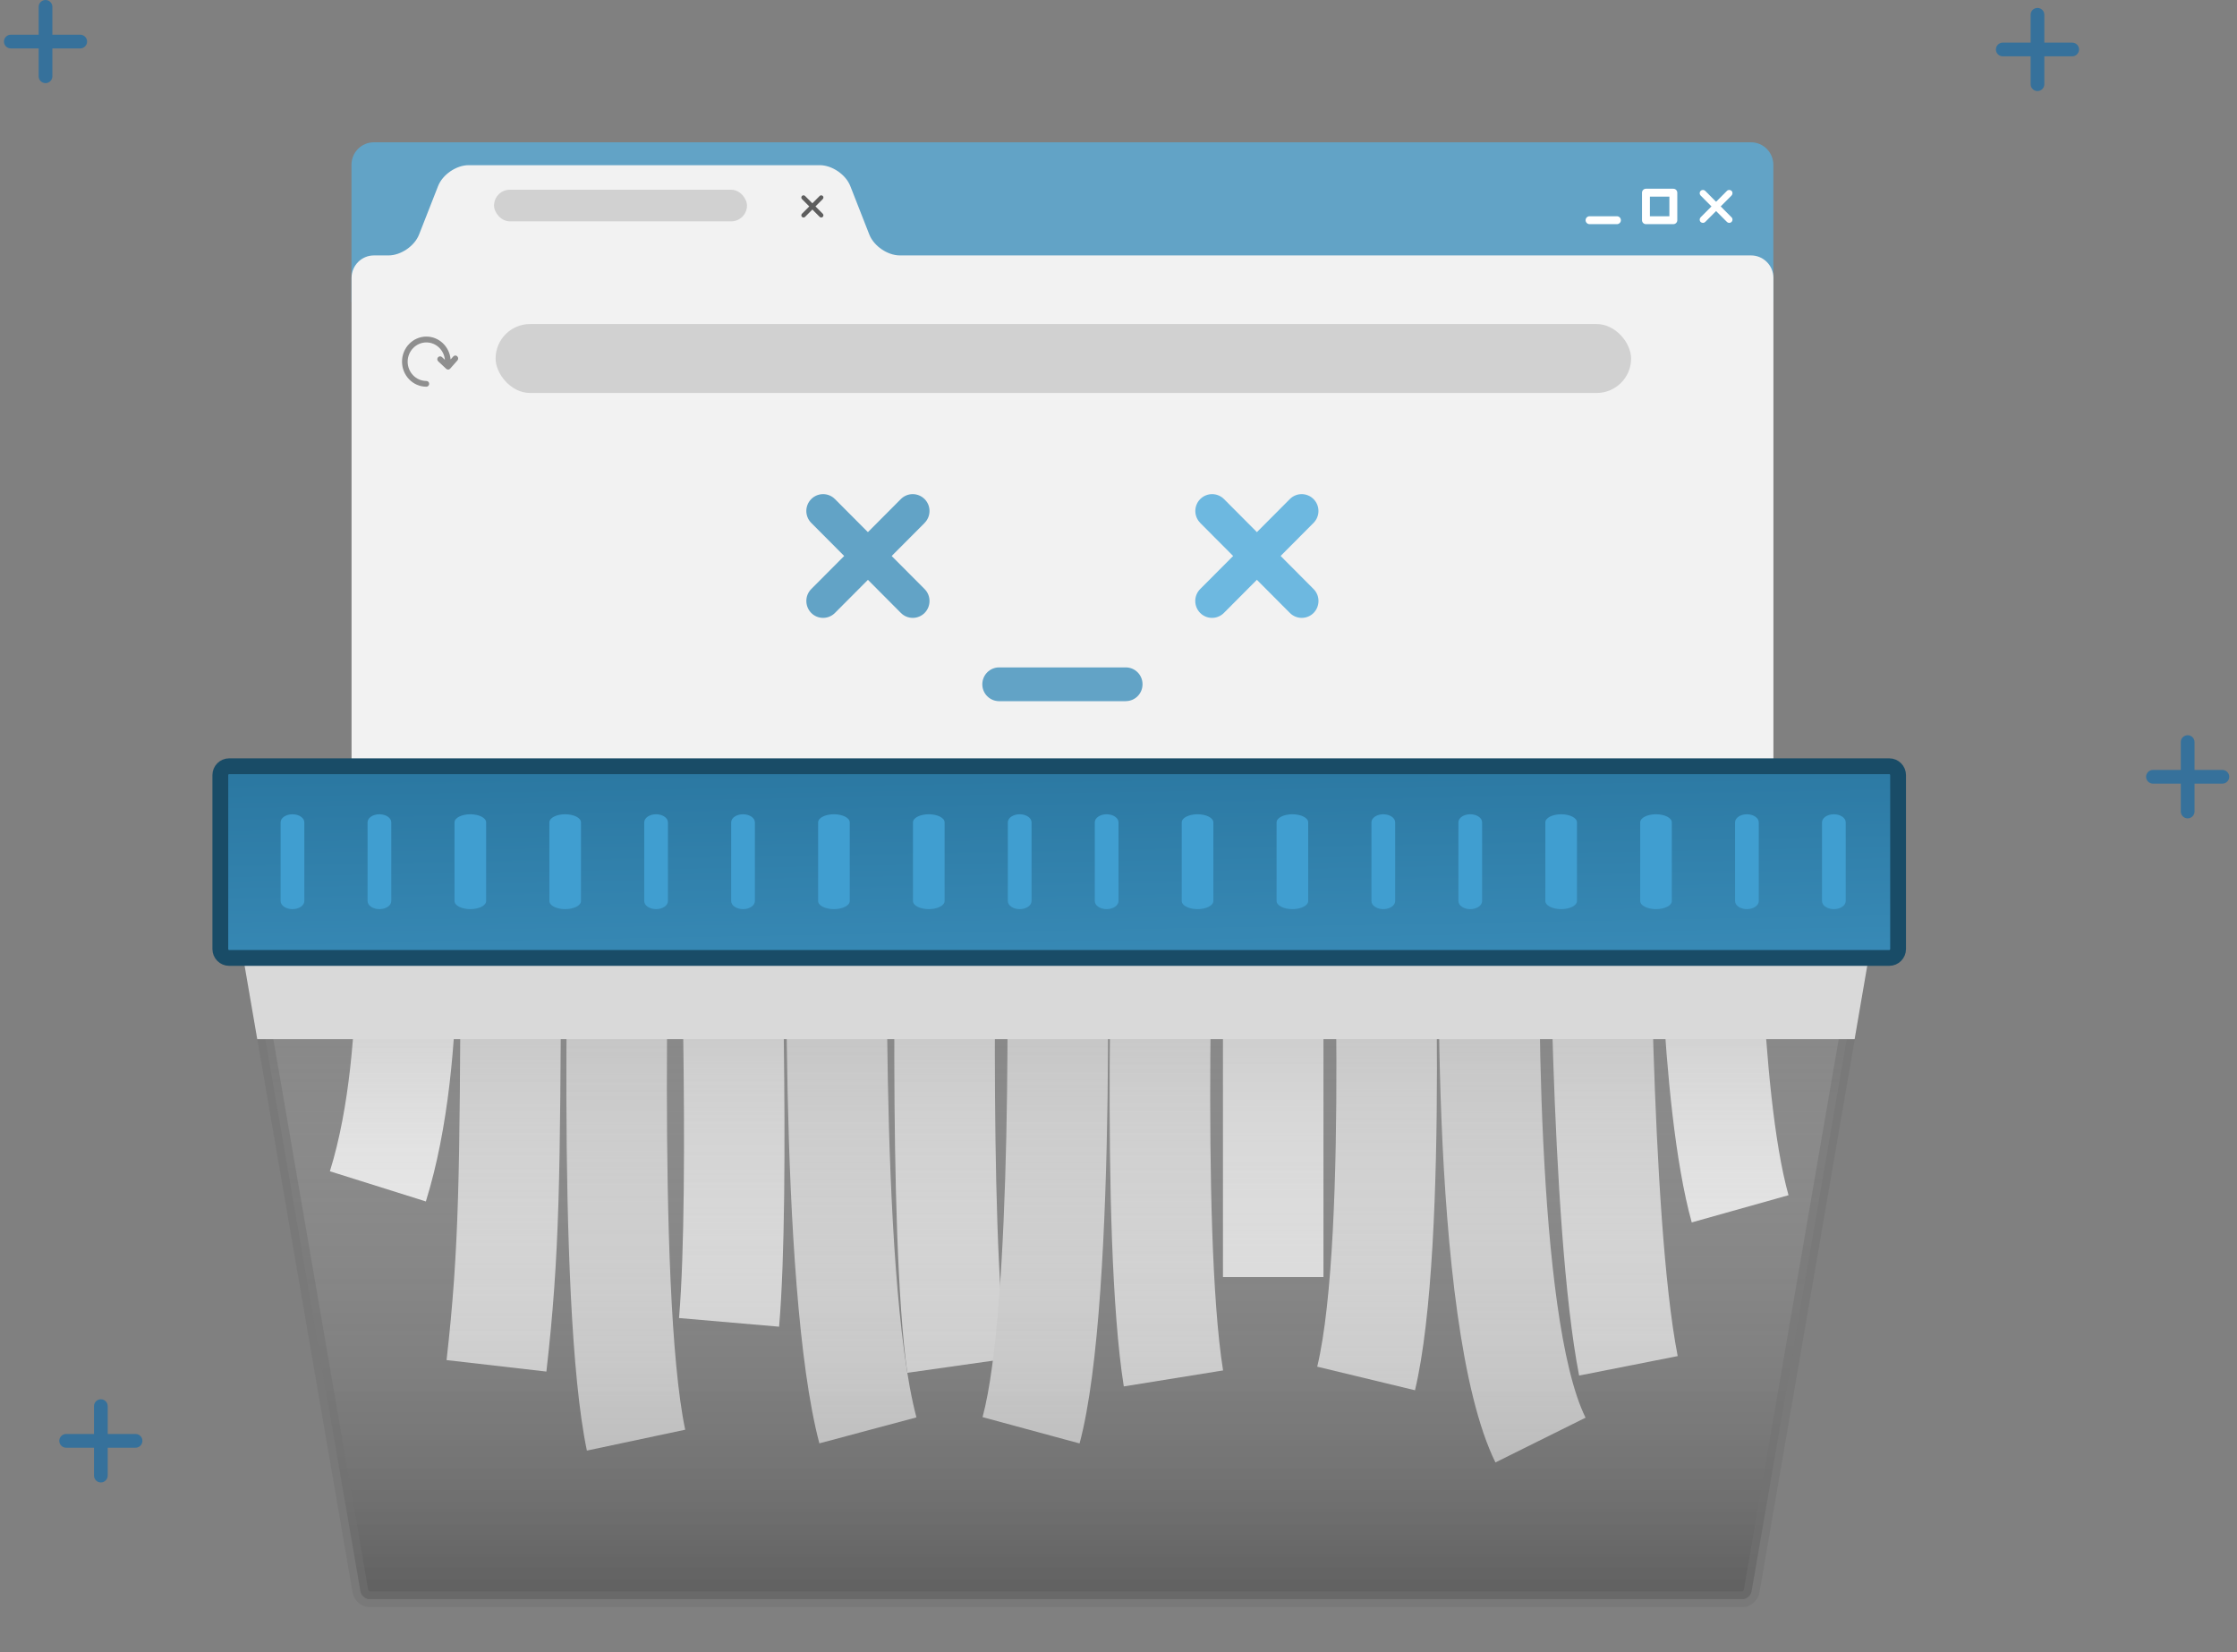 <svg width="283" height="209" viewBox="0 0 283 209" fill="none" xmlns="http://www.w3.org/2000/svg">
<rect x="0" y="0" width="283" height="209" fill="#808080" stroke="none"/>
<g clip-path="url(#clip0_1886_20055)">
<path d="M221.517 18H47.291C45.736 18 44.465 19.276 44.465 20.838V38.215H224.343V20.838C224.343 19.276 223.072 18 221.517 18Z" fill="#62A3C6"/>
<path d="M53.866 151.971L41.734 148.158C46.754 132.058 44.631 107.856 44.615 107.61L57.275 106.445C57.378 107.539 59.659 133.413 53.874 151.979L53.866 151.971Z" fill="url(#paint0_linear_1886_20055)"/>
<path d="M69.123 173.494L56.494 172.043C58.104 157.869 58.152 148.515 58.278 120.753C58.302 116.6 58.317 112.041 58.349 107L71.064 107.071C71.033 112.113 71.017 116.663 70.993 120.817C70.859 149.101 70.82 158.63 69.123 173.502V173.494Z" fill="url(#paint1_linear_1886_20055)"/>
<path d="M74.246 183.49C70.244 164.504 72.044 109.164 72.115 106.817L84.822 107.245C84.806 107.808 82.999 163.371 86.685 180.85L74.246 183.49Z" fill="url(#paint2_linear_1886_20055)"/>
<path d="M98.571 167.818L85.903 166.724C87.323 150.1 85.903 107.673 85.879 107.245L98.586 106.809C98.65 108.585 100.054 150.433 98.563 167.818H98.571Z" fill="url(#paint3_linear_1886_20055)"/>
<path d="M103.656 182.57C98.344 162.522 99.591 109.132 99.646 106.873L112.353 107.19C112.338 107.729 111.083 161 115.937 179.289L103.648 182.578L103.656 182.57Z" fill="url(#paint4_linear_1886_20055)"/>
<path d="M114.784 173.66C112.266 155.784 113.371 108.863 113.418 106.873L126.126 107.182C126.118 107.658 125.005 155.039 127.373 171.869L114.784 173.652V173.66Z" fill="url(#paint5_linear_1886_20055)"/>
<path d="M136.576 182.586L124.303 179.257C128.012 165.455 127.641 122.569 127.184 107.214L139.891 106.833C139.962 109.164 141.533 164.147 136.576 182.586Z" fill="url(#paint6_linear_1886_20055)"/>
<path d="M142.171 175.373C139.109 156.173 140.877 108.791 140.956 106.778L153.663 107.269C153.648 107.753 151.864 155.388 154.729 173.351L142.171 175.373Z" fill="url(#paint7_linear_1886_20055)"/>
<path d="M167.43 107.031H154.715V161.539H167.43V107.031Z" fill="url(#paint8_linear_1886_20055)"/>
<path d="M179.001 175.856L166.641 172.875C170.619 156.22 168.511 107.8 168.495 107.317L181.195 106.746C181.29 108.807 183.405 157.457 179.009 175.856H179.001Z" fill="url(#paint9_linear_1886_20055)"/>
<path d="M189.189 184.996C180.428 167.215 182.038 112.937 182.251 106.801L194.959 107.245C194.414 123.013 194.367 166.7 200.586 179.328L189.189 184.988V184.996Z" fill="url(#paint10_linear_1886_20055)"/>
<path d="M199.773 174.001C196.055 154.991 196.008 108.981 196.008 107.031H208.723C208.723 107.499 208.763 153.739 212.243 171.536L199.765 174.001H199.773Z" fill="url(#paint11_linear_1886_20055)"/>
<path d="M214.02 154.627C209.829 139.589 209.781 108.355 209.781 107.031H222.497C222.497 107.341 222.544 137.837 226.262 151.186L214.02 154.627Z" fill="url(#paint12_linear_1886_20055)"/>
<path d="M113.837 32.309C112.282 32.309 110.546 31.12 109.977 29.669L107.57 23.533C107.002 22.083 105.265 20.894 103.71 20.894H59.282C57.727 20.894 55.99 22.083 55.422 23.533L53.015 29.669C52.446 31.12 50.71 32.309 49.155 32.309H47.3C45.745 32.309 44.475 33.585 44.475 35.147V115.078C44.475 116.639 45.745 117.916 47.3 117.916H221.527C223.082 117.916 224.353 116.639 224.353 115.078V35.147C224.353 33.585 223.082 32.309 221.527 32.309H113.837Z" fill="#F2F2F2"/>
<path d="M101.848 27.433C101.742 27.54 101.566 27.54 101.455 27.433C101.348 27.326 101.348 27.15 101.455 27.038L103.696 24.787C103.803 24.68 103.978 24.68 104.089 24.787C104.196 24.893 104.196 25.069 104.089 25.181L101.848 27.433Z" fill="#5E5E5E"/>
<path d="M101.455 25.181C101.348 25.075 101.348 24.899 101.455 24.787C101.561 24.68 101.736 24.68 101.848 24.787L104.089 27.038C104.196 27.145 104.196 27.321 104.089 27.433C103.983 27.54 103.808 27.54 103.696 27.433L101.455 25.181Z" fill="#5E5E5E"/>
<path d="M215.726 28.076C215.568 28.234 215.308 28.234 215.142 28.076C214.984 27.917 214.984 27.655 215.142 27.489L218.473 24.144C218.63 23.985 218.891 23.985 219.057 24.144C219.215 24.302 219.215 24.564 219.057 24.73L215.726 28.076Z" fill="white"/>
<path d="M215.142 24.73C214.984 24.572 214.984 24.31 215.142 24.144C215.3 23.985 215.56 23.985 215.726 24.144L219.057 27.489C219.222 27.647 219.215 27.909 219.057 28.076C218.899 28.234 218.638 28.234 218.473 28.076L215.142 24.73Z" fill="white"/>
<path d="M211.692 24.373H208.227V27.854H211.692V24.373Z" stroke="white" stroke-linecap="round" stroke-linejoin="round"/>
<path d="M204.557 27.854H201.092" stroke="white" stroke-linecap="round" stroke-linejoin="round"/>
<path d="M102.629 66.142C101.801 65.31 101.801 63.962 102.629 63.13C103.458 62.298 104.8 62.298 105.629 63.13L116.971 74.514C117.799 75.346 117.799 76.694 116.971 77.534C116.142 78.366 114.8 78.366 113.971 77.534L102.637 66.15L102.629 66.142Z" fill="#62A3C6"/>
<path d="M116.97 66.142C117.798 65.31 117.798 63.962 116.97 63.13C116.133 62.298 114.799 62.298 113.963 63.13L102.628 74.514C101.8 75.346 101.808 76.694 102.628 77.534C103.457 78.366 104.799 78.366 105.628 77.534L116.97 66.15V66.142Z" fill="#62A3C6"/>
<path d="M151.84 66.142C151.012 65.31 151.012 63.962 151.84 63.13C152.677 62.298 154.011 62.298 154.847 63.13L166.182 74.514C167.01 75.346 167.002 76.694 166.182 77.534C165.353 78.366 164.011 78.366 163.182 77.534L151.84 66.15V66.142Z" fill="#6DB8E0"/>
<path d="M166.174 66.142C167.003 65.31 167.003 63.962 166.174 63.13C165.345 62.298 164.003 62.298 163.175 63.13L151.832 74.514C151.004 75.346 151.004 76.694 151.832 77.534C152.661 78.366 154.003 78.366 154.832 77.534L166.166 66.15L166.174 66.142Z" fill="#6DB8E0"/>
<path d="M142.417 88.688C143.593 88.688 144.54 87.736 144.54 86.555C144.54 85.374 143.593 84.423 142.425 84.423H126.395C125.219 84.423 124.271 85.382 124.271 86.563C124.271 87.736 125.219 88.688 126.395 88.695H142.425L142.417 88.688Z" fill="#62A3C6"/>
<path d="M57.845 45.062C57.699 44.931 57.474 44.937 57.346 45.087L57.005 45.47C56.871 43.853 55.549 42.575 53.941 42.575C52.242 42.575 50.859 43.997 50.859 45.745C50.859 47.494 52.242 48.916 53.941 48.916C54.136 48.916 54.294 48.754 54.294 48.553C54.294 48.352 54.136 48.19 53.941 48.19C52.632 48.19 51.572 47.093 51.572 45.752C51.572 44.411 52.638 43.314 53.941 43.314C55.165 43.314 56.17 44.279 56.286 45.514L55.914 45.169C55.768 45.031 55.543 45.044 55.415 45.194C55.281 45.344 55.293 45.57 55.44 45.708L56.45 46.654C56.517 46.717 56.603 46.748 56.688 46.748C56.688 46.748 56.7 46.748 56.706 46.748C56.798 46.748 56.889 46.698 56.95 46.629L57.87 45.589C58.004 45.438 57.991 45.207 57.845 45.075V45.062Z" fill="#8F8F8F"/>
<path opacity="0.5" d="M45.602 201.306L30.906 116.002C30.906 116.002 30.906 116.002 30.906 116.002C30.824 115.527 30.926 115.17 31.067 114.961C31.198 114.766 31.377 114.667 31.609 114.667H235.584C235.816 114.667 235.995 114.766 236.126 114.961C236.268 115.17 236.369 115.527 236.288 116.002L236.288 116.002L221.92 199.406L221.915 199.401L221.584 201.306C221.49 201.843 220.952 202.284 220.462 202.284H46.724C46.239 202.284 45.696 201.841 45.602 201.307C45.602 201.306 45.602 201.306 45.602 201.306Z" fill="url(#paint13_linear_1886_20055)" stroke="#737373" stroke-width="2"/>
<g style="mix-blend-mode:multiply">
<path d="M235.576 113.667H31.602C30.433 113.667 29.676 114.792 29.913 116.172L32.541 131.439H234.629L237.258 116.172C237.494 114.792 236.737 113.667 235.568 113.667H235.576Z" fill="#D9D9D9"/>
</g>
<path d="M28.988 96.925H239.009C239.621 96.925 240.124 97.424 240.124 98.05V120.048C240.124 120.673 239.621 121.172 239.009 121.172H28.988C28.377 121.172 27.873 120.673 27.873 120.048V98.05C27.873 97.424 28.377 96.925 28.988 96.925Z" fill="url(#paint14_linear_1886_20055)" stroke="#194C67" stroke-width="2"/>
<path d="M38.5 113.976C38.5 114.543 37.83 115 37 115C36.17 115 35.5 114.543 35.5 113.976V104.024C35.5 103.457 36.17 103 37 103C37.83 103 38.5 103.457 38.5 104.024V113.976Z" fill="#409ED0"/>
<path d="M49.5 113.976C49.5 114.543 48.83 115 48 115C47.17 115 46.5 114.543 46.5 113.976V104.024C46.5 103.457 47.17 103 48 103C48.83 103 49.5 103.457 49.5 104.024V113.976Z" fill="#409ED0"/>
<path d="M61.5 113.976C61.5 114.543 60.607 115 59.5 115C58.393 115 57.5 114.543 57.5 113.976V104.024C57.5 103.457 58.393 103 59.5 103C60.607 103 61.5 103.457 61.5 104.024V113.976Z" fill="#409ED0"/>
<path d="M73.5 113.976C73.5 114.543 72.607 115 71.5 115C70.393 115 69.5 114.543 69.5 113.976V104.024C69.5 103.457 70.393 103 71.5 103C72.607 103 73.5 103.457 73.5 104.024V113.976Z" fill="#409ED0"/>
<path d="M84.5 113.976C84.5 114.543 83.83 115 83 115C82.17 115 81.5 114.543 81.5 113.976V104.024C81.5 103.457 82.17 103 83 103C83.83 103 84.5 103.457 84.5 104.024V113.976Z" fill="#409ED0"/>
<path d="M95.5 113.976C95.5 114.543 94.83 115 94 115C93.17 115 92.5 114.543 92.5 113.976V104.024C92.5 103.457 93.17 103 94 103C94.83 103 95.5 103.457 95.5 104.024V113.976Z" fill="#409ED0"/>
<path d="M107.5 113.976C107.5 114.543 106.607 115 105.5 115C104.393 115 103.5 114.543 103.5 113.976V104.024C103.5 103.457 104.393 103 105.5 103C106.607 103 107.5 103.457 107.5 104.024V113.976Z" fill="#409ED0"/>
<path d="M119.5 113.976C119.5 114.543 118.607 115 117.5 115C116.393 115 115.5 114.543 115.5 113.976V104.024C115.5 103.457 116.393 103 117.5 103C118.607 103 119.5 103.457 119.5 104.024V113.976Z" fill="#409ED0"/>
<path d="M130.5 113.976C130.5 114.543 129.83 115 129 115C128.17 115 127.5 114.543 127.5 113.976V104.024C127.5 103.457 128.17 103 129 103C129.83 103 130.5 103.457 130.5 104.024V113.976Z" fill="#409ED0"/>
<path d="M141.5 113.976C141.5 114.543 140.83 115 140 115C139.17 115 138.5 114.543 138.5 113.976V104.024C138.5 103.457 139.17 103 140 103C140.83 103 141.5 103.457 141.5 104.024V113.976Z" fill="#409ED0"/>
<path d="M153.5 113.976C153.5 114.543 152.607 115 151.5 115C150.393 115 149.5 114.543 149.5 113.976V104.024C149.5 103.457 150.393 103 151.5 103C152.607 103 153.5 103.457 153.5 104.024V113.976Z" fill="#409ED0"/>
<path d="M165.5 113.976C165.5 114.543 164.607 115 163.5 115C162.393 115 161.5 114.543 161.5 113.976V104.024C161.5 103.457 162.393 103 163.5 103C164.607 103 165.5 103.457 165.5 104.024V113.976Z" fill="#409ED0"/>
<path d="M176.5 113.976C176.5 114.543 175.83 115 175 115C174.17 115 173.5 114.543 173.5 113.976V104.024C173.5 103.457 174.17 103 175 103C175.83 103 176.5 103.457 176.5 104.024V113.976Z" fill="#409ED0"/>
<path d="M187.5 113.976C187.5 114.543 186.83 115 186 115C185.17 115 184.5 114.543 184.5 113.976V104.024C184.5 103.457 185.17 103 186 103C186.83 103 187.5 103.457 187.5 104.024V113.976Z" fill="#409ED0"/>
<path d="M199.5 113.976C199.5 114.543 198.607 115 197.5 115C196.393 115 195.5 114.543 195.5 113.976V104.024C195.5 103.457 196.393 103 197.5 103C198.607 103 199.5 103.457 199.5 104.024V113.976Z" fill="#409ED0"/>
<path d="M211.5 113.976C211.5 114.543 210.607 115 209.5 115C208.393 115 207.5 114.543 207.5 113.976V104.024C207.5 103.457 208.393 103 209.5 103C210.607 103 211.5 103.457 211.5 104.024V113.976Z" fill="#409ED0"/>
<path d="M222.5 113.976C222.5 114.543 221.83 115 221 115C220.17 115 219.5 114.543 219.5 113.976V104.024C219.5 103.457 220.17 103 221 103C221.83 103 222.5 103.457 222.5 104.024V113.976Z" fill="#409ED0"/>
<path d="M233.5 113.976C233.5 114.543 232.83 115 232 115C231.17 115 230.5 114.543 230.5 113.976V104.024C230.5 103.457 231.17 103 232 103C232.83 103 233.5 103.457 233.5 104.024V113.976Z" fill="#409ED0"/>
<rect x="62.699" y="40.989" width="143.65" height="8.72" rx="4.36" fill="#D1D1D1"/>
<rect x="62.5" y="24" width="32" height="4" rx="2" fill="#D1D1D1"/>
</g>
<path fill-rule="evenodd" clip-rule="evenodd" d="M257.758 1C258.238 1 258.626 1.389 258.626 1.868V10.649C258.626 11.128 258.238 11.517 257.758 11.517C257.279 11.517 256.891 11.128 256.891 10.649V1.868C256.891 1.389 257.279 1 257.758 1Z" fill="#36719B"/>
<path fill-rule="evenodd" clip-rule="evenodd" d="M252.5 6.258C252.5 5.779 252.889 5.39 253.368 5.39H262.149C262.628 5.39 263.017 5.779 263.017 6.258C263.017 6.737 262.628 7.126 262.149 7.126H253.368C252.889 7.126 252.5 6.737 252.5 6.258Z" fill="#36719B"/>
<path fill-rule="evenodd" clip-rule="evenodd" d="M276.758 93C277.238 93 277.626 93.389 277.626 93.868V102.649C277.626 103.128 277.238 103.517 276.758 103.517C276.279 103.517 275.891 103.128 275.891 102.649V93.868C275.891 93.389 276.279 93 276.758 93Z" fill="#36719B"/>
<path fill-rule="evenodd" clip-rule="evenodd" d="M271.5 98.258C271.5 97.779 271.889 97.39 272.368 97.39H281.149C281.628 97.39 282.017 97.779 282.017 98.258C282.017 98.737 281.628 99.126 281.149 99.126H272.368C271.889 99.126 271.5 98.737 271.5 98.258Z" fill="#36719B"/>
<path fill-rule="evenodd" clip-rule="evenodd" d="M12.758 177C13.238 177 13.626 177.389 13.626 177.868V186.649C13.626 187.128 13.238 187.517 12.758 187.517C12.279 187.517 11.891 187.128 11.891 186.649V177.868C11.891 177.389 12.279 177 12.758 177Z" fill="#36719B"/>
<path fill-rule="evenodd" clip-rule="evenodd" d="M7.5 182.258C7.5 181.779 7.889 181.39 8.368 181.39H17.149C17.628 181.39 18.017 181.779 18.017 182.258C18.017 182.737 17.628 183.126 17.149 183.126H8.368C7.889 183.126 7.5 182.737 7.5 182.258Z" fill="#36719B"/>
<path fill-rule="evenodd" clip-rule="evenodd" d="M5.758 0C6.238 0 6.626 0.389 6.626 0.868V9.649C6.626 10.128 6.238 10.517 5.758 10.517C5.279 10.517 4.891 10.128 4.891 9.649V0.868C4.891 0.389 5.279 0 5.758 0Z" fill="#36719B"/>
<path fill-rule="evenodd" clip-rule="evenodd" d="M0.5 5.258C0.5 4.779 0.889 4.39 1.368 4.39H10.149C10.628 4.39 11.017 4.779 11.017 5.258C11.017 5.737 10.628 6.126 10.149 6.126H1.368C0.889 6.126 0.5 5.737 0.5 5.258Z" fill="#36719B"/>
<defs>
<linearGradient id="paint0_linear_1886_20055" x1="49.769" y1="158.275" x2="49.769" y2="117.708" gradientUnits="userSpaceOnUse">
<stop stop-color="white"/>
<stop offset="1" stop-color="#BFBFBF"/>
</linearGradient>
<linearGradient id="paint1_linear_1886_20055" x1="63.779" y1="182.697" x2="63.779" y2="123.449" gradientUnits="userSpaceOnUse">
<stop stop-color="white"/>
<stop offset="1" stop-color="#BFBFBF"/>
</linearGradient>
<linearGradient id="paint2_linear_1886_20055" x1="79.168" y1="194.092" x2="79.168" y2="125.782" gradientUnits="userSpaceOnUse">
<stop stop-color="white"/>
<stop offset="1" stop-color="#BFBFBF"/>
</linearGradient>
<linearGradient id="paint3_linear_1886_20055" x1="92.563" y1="176.254" x2="92.563" y2="121.9" gradientUnits="userSpaceOnUse">
<stop stop-color="white"/>
<stop offset="1" stop-color="#BFBFBF"/>
</linearGradient>
<linearGradient id="paint4_linear_1886_20055" x1="107.709" y1="193.047" x2="107.709" y2="125.598" gradientUnits="userSpaceOnUse">
<stop stop-color="white"/>
<stop offset="1" stop-color="#BFBFBF"/>
</linearGradient>
<linearGradient id="paint5_linear_1886_20055" x1="120.255" y1="182.895" x2="120.255" y2="123.393" gradientUnits="userSpaceOnUse">
<stop stop-color="white"/>
<stop offset="1" stop-color="#BFBFBF"/>
</linearGradient>
<linearGradient id="paint6_linear_1886_20055" x1="132.243" y1="193.061" x2="132.243" y2="125.57" gradientUnits="userSpaceOnUse">
<stop stop-color="white"/>
<stop offset="1" stop-color="#BFBFBF"/>
</linearGradient>
<linearGradient id="paint7_linear_1886_20055" x1="147.553" y1="184.858" x2="147.553" y2="123.744" gradientUnits="userSpaceOnUse">
<stop stop-color="white"/>
<stop offset="1" stop-color="#BFBFBF"/>
</linearGradient>
<linearGradient id="paint8_linear_1886_20055" x1="161.073" y1="169.077" x2="161.073" y2="120.514" gradientUnits="userSpaceOnUse">
<stop stop-color="white"/>
<stop offset="1" stop-color="#BFBFBF"/>
</linearGradient>
<linearGradient id="paint9_linear_1886_20055" x1="174.213" y1="185.412" x2="174.213" y2="123.84" gradientUnits="userSpaceOnUse">
<stop stop-color="white"/>
<stop offset="1" stop-color="#BFBFBF"/>
</linearGradient>
<linearGradient id="paint10_linear_1886_20055" x1="191.293" y1="195.809" x2="191.293" y2="126.143" gradientUnits="userSpaceOnUse">
<stop stop-color="white"/>
<stop offset="1" stop-color="#BFBFBF"/>
</linearGradient>
<linearGradient id="paint11_linear_1886_20055" x1="204.126" y1="183.261" x2="204.126" y2="123.596" gradientUnits="userSpaceOnUse">
<stop stop-color="white"/>
<stop offset="1" stop-color="#BFBFBF"/>
</linearGradient>
<linearGradient id="paint12_linear_1886_20055" x1="218.021" y1="161.208" x2="218.021" y2="118.804" gradientUnits="userSpaceOnUse">
<stop stop-color="white"/>
<stop offset="1" stop-color="#BFBFBF"/>
</linearGradient>
<linearGradient id="paint13_linear_1886_20055" x1="133.597" y1="113.667" x2="133.597" y2="203.284" gradientUnits="userSpaceOnUse">
<stop stop-color="white" stop-opacity="0"/>
<stop offset="1" stop-color="#3C3C3C"/>
</linearGradient>
<linearGradient id="paint14_linear_1886_20055" x1="149.521" y1="60.411" x2="151.113" y2="148.404" gradientUnits="userSpaceOnUse">
<stop stop-color="#195F85"/>
<stop offset="1" stop-color="#459CCB"/>
</linearGradient>
<clipPath id="clip0_1886_20055">
<rect width="231" height="191" fill="white" transform="translate(18.5 18)"/>
</clipPath>
</defs>
</svg>
